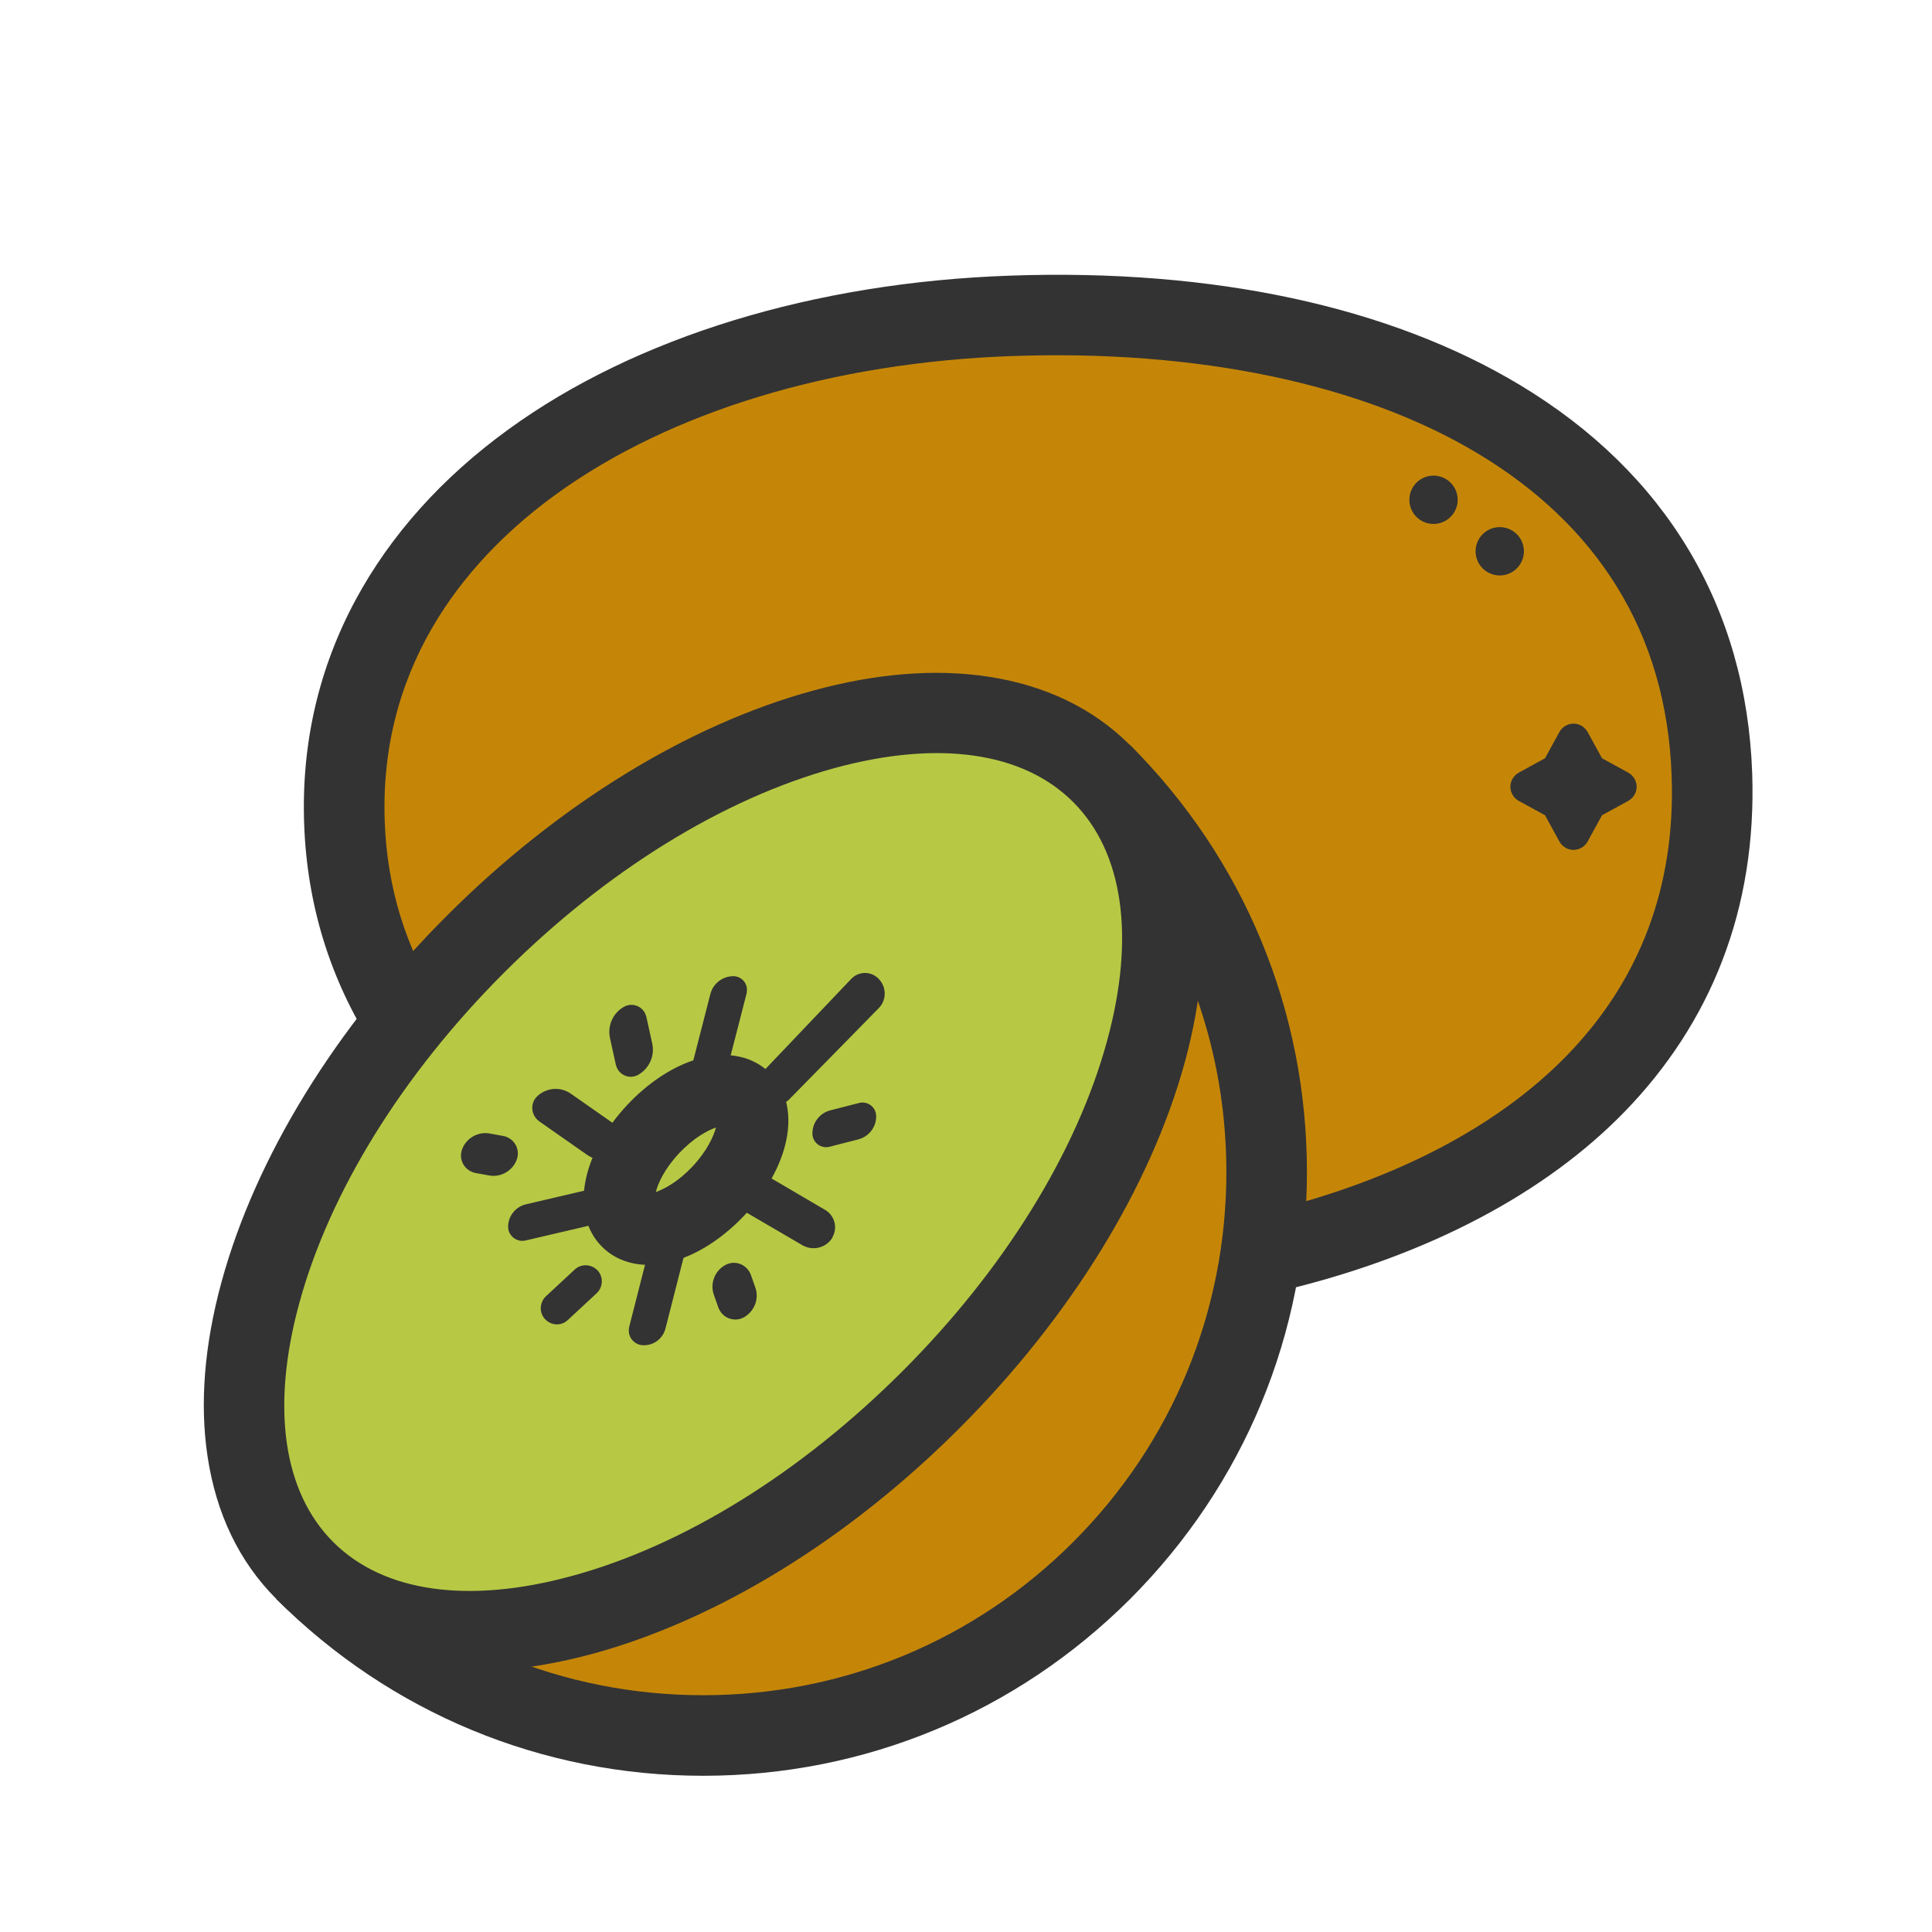 <?xml version="1.0" standalone="no"?><!DOCTYPE svg PUBLIC "-//W3C//DTD SVG 1.1//EN" "http://www.w3.org/Graphics/SVG/1.1/DTD/svg11.dtd"><svg t="1729213198900" class="icon" viewBox="0 0 1024 1024" version="1.1" xmlns="http://www.w3.org/2000/svg" p-id="2389" xmlns:xlink="http://www.w3.org/1999/xlink" width="200" height="200"><path d="M677.4 662.7c138.1-33.8 234.7-118.3 230-252.1-6-171.1-171.2-250.2-371.4-243.2S176.9 277.2 182.5 435.9c1.4 40.1 13 75.9 32.8 106.9" fill="#C58608" p-id="2390"></path><path d="M682.4 683.4L672.3 642c67-16.4 121.7-45 158.3-82.7 38.8-40 57.5-89.8 55.4-148-1.3-37.7-11.1-71.5-29.2-100.6-17.1-27.6-41.8-51.3-73.3-70.2-30.9-18.6-68-32.4-110.2-41.2-41.8-8.7-87.8-12.3-136.5-10.6-95.5 3.3-181.5 29.4-242.1 73.3-43.1 31.2-93.8 86.6-90.8 173.1 1.2 35.1 11.1 67.4 29.5 96.1l-36 23c-22.5-35.2-34.7-74.8-36.2-117.6-1.5-42.4 7.7-82.3 27.3-118.7 18.5-34.3 45.8-64.8 81.1-90.4 67.4-48.9 161.8-77.8 265.7-81.4 107.5-3.8 201 16.3 270.2 57.9 77.5 46.6 120.1 117.8 123.2 205.9 1.2 35.5-4.1 69-16 99.6-11.3 29.3-28.7 56.1-51.5 79.6-42.1 43.4-104 76-178.8 94.3z" fill="#333333" p-id="2391"></path><path d="M161.5 832.4c116.6 116.6 305.7 116.6 422.4 0s116.6-305.7 0-422.4" fill="#C58608" p-id="2392"></path><path d="M372.7 941.2c-85.5 0-165.8-33.3-226.3-93.7l30.2-30.2c52.4 52.4 122 81.2 196.1 81.2s143.7-28.8 196.1-81.2c52.4-52.4 81.2-122 81.2-196.1s-28.8-143.7-81.2-196.1l30.2-30.2c60.4 60.4 93.7 140.8 93.7 226.3S659.4 787 599 847.5c-60.5 60.4-140.8 93.7-226.3 93.7z" fill="#333333" p-id="2393"></path><path d="M161.481 832.416a170.7 298.7 44.999 1 0 422.418-422.433 170.7 298.7 44.999 1 0-422.418 422.433Z" fill="#B7C944" p-id="2394"></path><path d="M249.1 885.8c-9.3 0-18.4-0.7-27.2-2-30.5-4.6-55.9-16.8-75.5-36.4-19.6-19.6-31.8-45-36.4-75.5-4.2-28-1.7-59 7.4-92.4 18.1-66.2 60.5-135.2 119.5-194.2S364.9 384 431.1 366c33.3-9.1 64.4-11.6 92.4-7.4 30.5 4.6 55.9 16.8 75.5 36.4s31.8 45 36.4 75.5c4.2 28 1.7 59-7.4 92.4C609.9 629 567.5 698 508.5 757s-128 101.4-194.2 119.5c-22.9 6.2-44.7 9.3-65.2 9.3z m18-370.2c-53.8 53.8-92.4 116.1-108.5 175.2-15 55-8.6 99.9 18 126.5s71.5 33 126.5 18c59.2-16.1 121.4-54.7 175.2-108.5 53.8-53.8 92.4-116.1 108.5-175.2 15-55 8.6-99.9-18-126.5s-71.5-33-126.5-18c-59.1 16.2-121.4 54.7-175.2 108.5z" fill="#333333" p-id="2395"></path><path d="M818.9 432.1l-13.9-7.6c-4.1-2.3-5.7-7.4-3.4-11.6 0.8-1.4 2-2.6 3.4-3.4l13.9-7.6 7.6-13.9c2.3-4.1 7.4-5.7 11.6-3.4 1.4 0.8 2.6 2 3.4 3.4l7.6 13.9 13.9 7.6c4.1 2.3 5.7 7.4 3.4 11.6-0.8 1.4-2 2.6-3.4 3.4l-13.9 7.6-7.6 13.9c-2.3 4.1-7.4 5.7-11.6 3.4-1.4-0.8-2.6-2-3.4-3.4l-7.6-13.9zM465.9 519c4.1 4.4 4 11.2-0.2 15.4l-47.4 48.3c-3.4 3.5-9 3.5-12.5 0.1-0.3-0.3-0.5-0.6-0.8-0.9-3.6-4.6-3.3-11.1 0.7-15.3l45.5-47.8c3.8-4 10.2-4.2 14.2-0.3l0.5 0.5zM464.4 591.9c-0.1 5.7-4 10.6-9.5 12l-15.2 3.9c-3.9 1-7.9-1.3-8.9-5.3-0.2-0.6-0.2-1.3-0.2-2 0.1-5.7 4-10.6 9.5-12l15.2-3.9c3.9-1 7.9 1.3 8.9 5.3 0.1 0.7 0.2 1.3 0.2 2zM441 656.3c-3.4 5.2-10.3 6.8-15.7 3.7L395 642.3c-5-3-6.7-9.4-3.8-14.5 0.1-0.2 0.2-0.3 0.3-0.5 3.4-5.2 10.3-6.8 15.7-3.7l30.2 17.7c5 3 6.7 9.4 3.8 14.5 0 0.2-0.1 0.3-0.2 0.5zM394.3 698.2c-4.5 2.5-10.2 0.9-12.8-3.6-0.3-0.5-0.5-0.9-0.7-1.4l-2.4-6.8c-2.2-6.1 0.4-12.8 6-15.9 4.5-2.5 10.2-0.9 12.8 3.6 0.3 0.5 0.5 0.9 0.7 1.4l2.4 6.8c2.2 6-0.4 12.7-6 15.9zM340.7 713c-4.3-0.2-7.7-3.9-7.4-8.2 0-0.5 0.1-1 0.2-1.6l10-39.2c1.4-5.4 6.4-9.1 12-8.8 4.3 0.2 7.7 3.9 7.4 8.2 0 0.5-0.1 1-0.2 1.6l-10 39.2c-1.4 5.4-6.4 9.1-12 8.8zM288.9 699.2c-3.2-3.4-3-8.8 0.4-12.1l15.3-14.2c3.4-3.2 8.8-3 12.1 0.4 3.2 3.4 3 8.8-0.4 12.1L301 699.6c-3.4 3.3-8.8 3.1-12.1-0.4zM269.3 650.1c0.1-5.7 4-10.5 9.5-11.8l41.1-9.6c4-0.9 8 1.6 9 5.6 0.1 0.6 0.2 1.2 0.2 1.8-0.1 5.7-4 10.5-9.5 11.8l-41.1 9.6c-4 0.9-8-1.6-9-5.6-0.1-0.6-0.2-1.2-0.2-1.8zM285.1 580.7c4.9-4.3 12.1-4.8 17.5-1l25.3 17.7c4 2.8 5 8.3 2.2 12.2-0.4 0.6-0.9 1.1-1.4 1.5-4.9 4.3-12.1 4.8-17.5 1l-25.3-17.7c-4-2.8-5-8.3-2.2-12.2 0.4-0.5 0.9-1.1 1.4-1.5zM244.9 609.2c2.2-6 8.5-9.6 14.8-8.4l7.1 1.3c5.1 1 8.5 5.9 7.5 11-0.1 0.5-0.2 1-0.4 1.5-2.2 6-8.5 9.6-14.8 8.4l-7.1-1.3c-5.1-1-8.5-5.9-7.5-11 0.1-0.5 0.2-1 0.4-1.5zM330.6 533.7c3.9-2.3 8.9-0.9 11.1 3 0.4 0.7 0.7 1.5 0.9 2.3l3.1 14.1c1.4 6.5-1.5 13.1-7.3 16.5-3.9 2.3-8.9 0.9-11.1-3-0.4-0.7-0.7-1.5-0.9-2.3l-3.1-14.1c-1.4-6.5 1.5-13.2 7.3-16.5zM388.5 517.4c4-0.1 7.4 3.1 7.4 7.2 0 0.7-0.1 1.3-0.2 2l-9.2 35.8c-1.4 5.5-6.3 9.4-12 9.5-4 0.1-7.4-3.1-7.4-7.2 0-0.7 0.1-1.3 0.2-2l9.2-35.8c1.4-5.5 6.3-9.4 12-9.5z" fill="#333333" p-id="2396"></path><path d="M343.6 670.4c-9.2 0-17.4-3-23.7-8.8-9.9-9.2-13-23.7-8.6-39.9 3.3-12.2 10.8-25 21.1-36s22.5-19.4 34.5-23.5c15.8-5.5 30.5-3.4 40.4 5.8 9.9 9.2 13 23.7 8.6 39.9-3.3 12.2-10.8 25-21.1 36s-22.5 19.4-34.5 23.5c-5.8 2-11.4 3-16.7 3z m35.9-72.8c-4.6 1.6-11.9 5.5-19.6 13.7-7.7 8.2-11.1 15.8-12.3 20.5 4.6-1.6 11.9-5.5 19.6-13.7 7.6-8.2 11-15.8 12.3-20.5z" fill="#333333" p-id="2397"></path><path d="M794.9 292.2m-12.8 0a12.8 12.8 0 1 0 25.6 0 12.8 12.8 0 1 0-25.6 0Z" fill="#333333" p-id="2398"></path><path d="M759.8 264.9m-12.8 0a12.8 12.8 0 1 0 25.6 0 12.8 12.8 0 1 0-25.6 0Z" fill="#333333" p-id="2399"></path></svg>